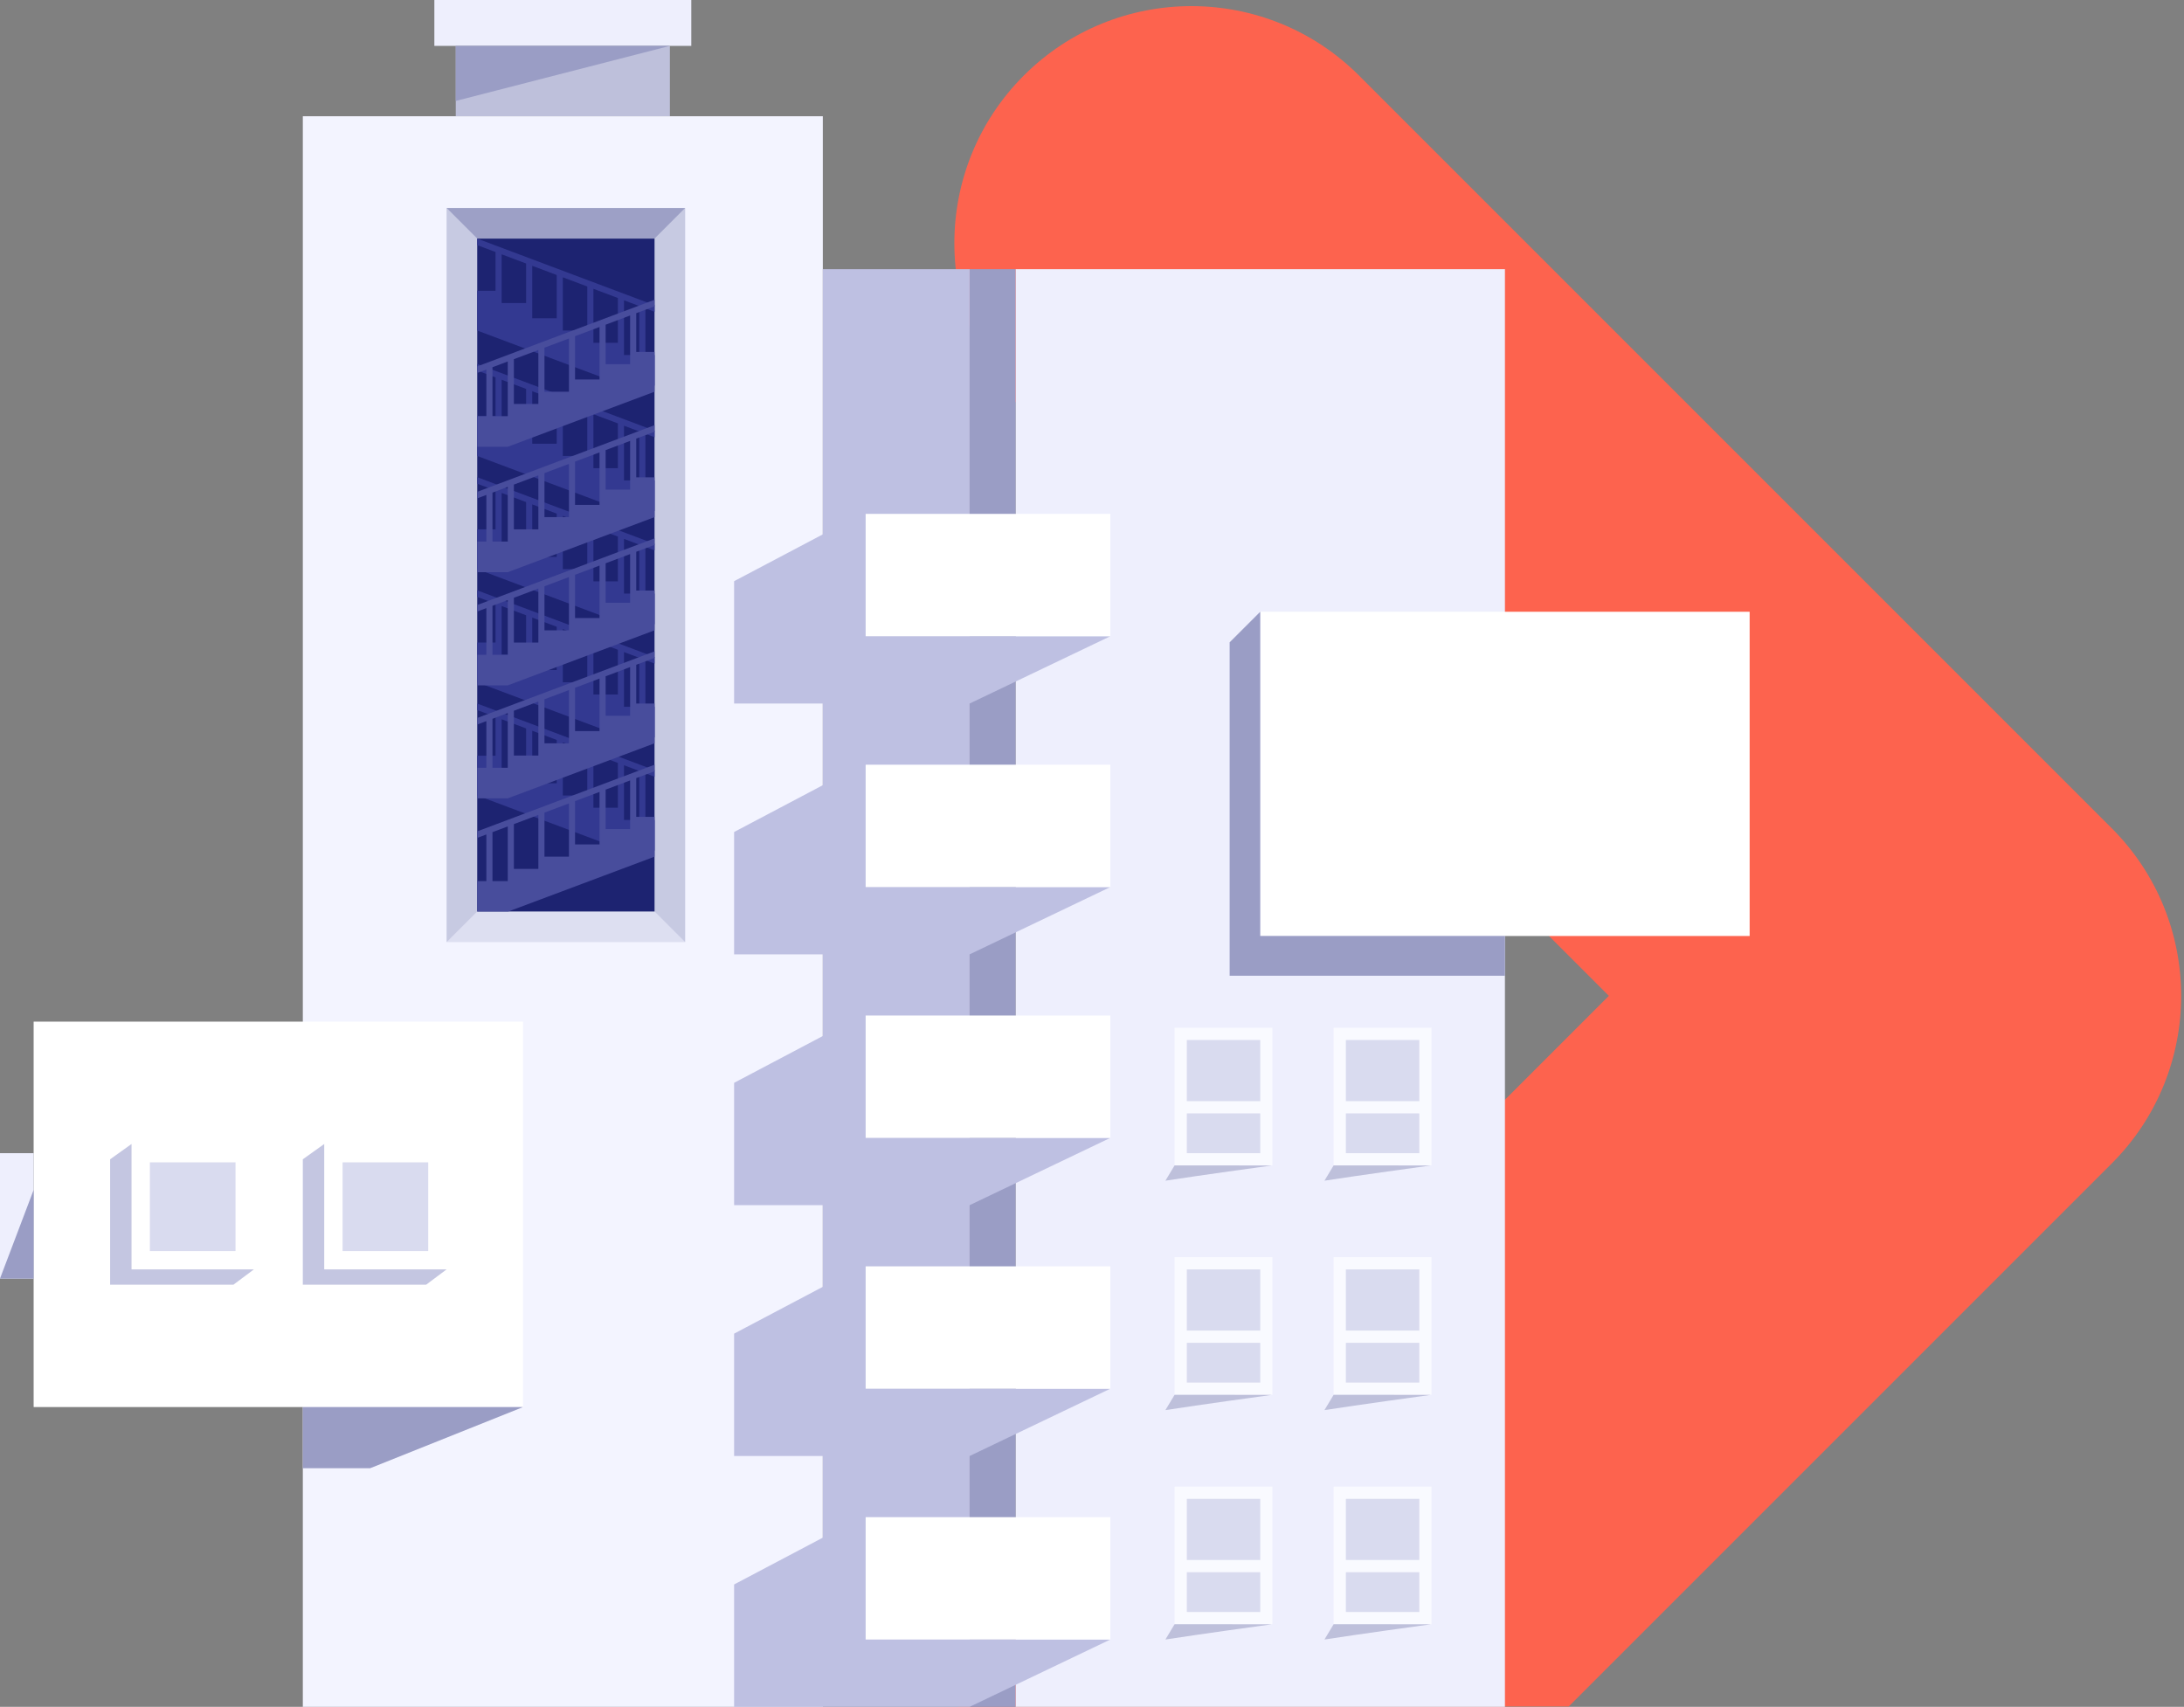 <svg width="714" height="558" viewBox="0 0 714 558" fill="none" xmlns="http://www.w3.org/2000/svg">
<rect x="0" y="0" width="714" height="558" fill="#808080" stroke="none"/>
<path d="M334.699 134.301C304.434 104.035 304.434 54.965 334.699 24.699C364.965 -5.566 414.035 -5.566 444.301 24.699L690.374 270.772C720.64 301.038 720.639 350.108 690.374 380.374L512.849 557.898H313.222C315.919 542.861 323.078 528.467 334.699 516.845L525.972 325.573L334.699 134.301Z" fill="#FD634E"/>
<rect x="99" y="38" width="170" height="520" fill="#F3F4FF"/>
<rect x="332" y="88" width="160" height="470" fill="#EEEFFD"/>
<rect x="317" y="88" width="15" height="470" fill="#9A9DC5"/>
<path d="M269 88H317V208H363L317 230V290H363L317 312V372H363L317 394V454H363L317 476V536H363L317 558H240V518L269 502.696V476H240V436L269 420.696V394H240V354L269 338.696V312H240V272L269 256.696V230H240V190L269 174.696V88Z" fill="#BEC0E2"/>
<path opacity="0.1" d="M146 308H224L214 298H156L146 308Z" fill="#1D2371"/>
<path opacity="0.4" d="M224 68H146L156 78H214L224 68Z" fill="#1D2371"/>
<path opacity="0.2" d="M146 68L146 308L156 298L156 78L146 68Z" fill="#1D2371"/>
<path opacity="0.2" d="M224 68L224 308L214 298L214 78L224 68Z" fill="#1D2371"/>
<rect x="156" y="78" width="58" height="220" fill="#1D2371"/>
<path d="M11 334H171V460H11V334Z" fill="white"/>
<rect y="377" width="11" height="41" fill="#EEEFFD"/>
<path d="M11 418H0L11 389V418Z" fill="#9A9DC5"/>
<path d="M99 460H171L121 480H99V460Z" fill="#9A9DC5"/>
<rect x="283" y="332" width="80" height="40" fill="white"/>
<rect x="283" y="414" width="80" height="40" fill="white"/>
<rect x="283" y="496" width="80" height="40" fill="white"/>
<rect x="283" y="250" width="80" height="40" fill="white"/>
<rect x="283" y="168" width="80" height="40" fill="white"/>
<path d="M106 374L99 379V420H139.312L146 415H106V374Z" fill="#C4C6E1"/>
<path fill-rule="evenodd" clip-rule="evenodd" d="M214 99.798L156 78V80.137L162 82.391V95.06H156V108.06L204 126.06H214V116.06H211V100.807L214 101.934V99.798ZM172 86.15L164 83.143V99.06H172V86.15ZM174 86.901L182 89.908V104.06H174V86.901ZM184 90.659L192 93.666V108.06H184V90.659ZM194 94.418L202 97.424V112.06H194V94.418ZM204 98.176L209.012 100.06H209V116.06H204V98.176Z" fill="#333991"/>
<path fill-rule="evenodd" clip-rule="evenodd" d="M156 119L214 140.798V142.934L211 141.807V157.06H214V167.06H204L156 149.06V136.06H162V123.391L156 121.137V119ZM164 124.143L172 127.15V140.06H164V124.143ZM182 130.908L174 127.901V145.06H182V130.908ZM192 134.666L184 131.66V149.06H192V134.666ZM202 138.424L194 135.418V153.06H202V138.424ZM209.012 141.06L204 139.176V157.06H209V141.06H209.012Z" fill="#333991"/>
<path fill-rule="evenodd" clip-rule="evenodd" d="M214 177.798L156 156V158.137L162 160.391V173.06H156V186.06L204 204.06H214V194.06H211V178.807L214 179.934V177.798ZM172 164.15L164 161.143V177.06H172V164.15ZM174 164.901L182 167.908V182.06H174V164.901ZM184 168.66L192 171.666V186.06H184V168.66ZM194 172.418L202 175.424V190.06H194V172.418ZM204 176.176L209.012 178.06H209V194.06H204V176.176Z" fill="#333991"/>
<path fill-rule="evenodd" clip-rule="evenodd" d="M156 193L214 214.798V216.934L211 215.807V231.06H214V241.06H204L156 223.06V210.06H162V197.391L156 195.137V193ZM164 198.143L172 201.15V214.06H164V198.143ZM182 204.908L174 201.901V219.06H182V204.908ZM192 208.666L184 205.66V223.06H192V208.666ZM202 212.424L194 209.418V227.06H202V212.424ZM209.012 215.06L204 213.176V231.06H209V215.06H209.012Z" fill="#333991"/>
<path fill-rule="evenodd" clip-rule="evenodd" d="M156 230L214 251.798V253.934L211 252.807V268.06H214V278.06H204L156 260.06V247.06H162V234.391L156 232.137V230ZM164 235.143L172 238.15V251.06H164V235.143ZM182 241.908L174 238.901V256.06H182V241.908ZM192 245.666L184 242.66V260.06H192V245.666ZM202 249.424L194 246.418V264.06H202V249.424ZM209.012 252.06L204 250.176V268.06H209V252.06H209.012Z" fill="#333991"/>
<path fill-rule="evenodd" clip-rule="evenodd" d="M156 119.798L214 98V100.137L208 102.391V115.06H214V128.06L166 146.06H156V136.06H159V120.807L156 121.934V119.798ZM198 106.15L206 103.143V119.06H198V106.15ZM196 106.901L188 109.908V124.06H196V106.901ZM186 110.66L178 113.666V128.06H186V110.66ZM176 114.418L168 117.424V132.06H176V114.418ZM166 118.176L160.988 120.06H161V136.06H166V118.176Z" fill="#484D9C"/>
<path fill-rule="evenodd" clip-rule="evenodd" d="M214 139L156 160.798V162.934L159 161.807V177.06H156V187.06H166L214 169.06V156.06H208V143.391L214 141.137V139ZM206 144.143L198 147.15V160.06H206V144.143ZM188 150.908L196 147.901V165.06H188V150.908ZM178 154.666L186 151.66V169.06H178V154.666ZM168 158.424L176 155.418V173.06H168V158.424ZM160.988 161.06L166 159.176V177.06H161V161.06H160.988Z" fill="#484D9C"/>
<path fill-rule="evenodd" clip-rule="evenodd" d="M214 176L156 197.798V199.934L159 198.807V214.06H156V224.06H166L214 206.06V193.06H208V180.391L214 178.137V176ZM206 181.143L198 184.15V197.06H206V181.143ZM188 187.908L196 184.901V202.06H188V187.908ZM178 191.666L186 188.66V206.06H178V191.666ZM168 195.424L176 192.418V210.06H168V195.424ZM160.988 198.06L166 196.176V214.06H161V198.06H160.988Z" fill="#484D9C"/>
<path fill-rule="evenodd" clip-rule="evenodd" d="M214 212.94L156 234.738V236.875L159 235.747V251H156V261H166L214 243V230H208V217.332L214 215.077V212.94ZM206 218.083L198 221.09V234H206V218.083ZM188 224.848L196 221.842V239H188V224.848ZM178 228.607L186 225.6V243H178V228.607ZM168 232.365L176 229.358V247H168V232.365ZM160.988 235L166 233.116V251H161V235H160.988Z" fill="#484D9C"/>
<path fill-rule="evenodd" clip-rule="evenodd" d="M156 271.798L214 250V252.137L208 254.391V267.06H214V280.06L166.159 298H156V288.06H159V272.807L156 273.934V271.798ZM198 258.15L206 255.143V271.06H198V258.15ZM196 258.901L188 261.908V276.06H196V258.901ZM186 262.66L178 265.666V280.06H186V262.66ZM176 266.418L168 269.424V284.06H176V266.418ZM166 270.176L160.988 272.06H161V288.06H166V270.176Z" fill="#484D9C"/>
<rect x="142" width="84" height="15" fill="#EEEFFD"/>
<rect x="149" y="15" width="70" height="23" fill="#BEC0DB"/>
<path d="M219 15H149V33L219 15Z" fill="#9A9DC5"/>
<rect x="112" y="380" width="28" height="29" fill="#D9DBEF"/>
<path d="M43 374L36 379V420H76.312L83 415H43V374Z" fill="#C4C6E1"/>
<rect x="49" y="380" width="28" height="29" fill="#D9DBEF"/>
<path d="M412 200H572V306H412V200Z" fill="white"/>
<path d="M402 210L412 200V306H492V319H402V210Z" fill="#9A9DC5"/>
<rect x="436" y="336" width="32" height="45" fill="#F9FAFF"/>
<path d="M436 381L433 386C444.225 384.261 465.186 381.372 467.758 381.028L436 381Z" fill="#BEC0DB"/>
<rect x="440" y="340" width="24" height="20" fill="#D9DBEF"/>
<rect x="440" y="364" width="24" height="13" fill="#D9DBEF"/>
<rect x="384" y="336" width="32" height="45" fill="#F9FAFF"/>
<path d="M384 381L381 386C392.225 384.261 413.186 381.372 415.758 381.028L384 381Z" fill="#BEC0DB"/>
<rect x="388" y="340" width="24" height="20" fill="#D9DBEF"/>
<rect x="388" y="364" width="24" height="13" fill="#D9DBEF"/>
<rect x="436" y="486" width="32" height="45" fill="#F9FAFF"/>
<path d="M436 531L433 536C444.225 534.261 465.186 531.372 467.758 531.028L436 531Z" fill="#BEC0DB"/>
<rect x="440" y="490" width="24" height="20" fill="#D9DBEF"/>
<rect x="440" y="514" width="24" height="13" fill="#D9DBEF"/>
<rect x="384" y="486" width="32" height="45" fill="#F9FAFF"/>
<path d="M384 531L381 536C392.225 534.261 413.186 531.372 415.758 531.028L384 531Z" fill="#BEC0DB"/>
<rect x="388" y="490" width="24" height="20" fill="#D9DBEF"/>
<rect x="388" y="514" width="24" height="13" fill="#D9DBEF"/>
<rect x="436" y="411" width="32" height="45" fill="#F9FAFF"/>
<path d="M436 456L433 461C444.225 459.261 465.186 456.372 467.758 456.028L436 456Z" fill="#BEC0DB"/>
<rect x="440" y="415" width="24" height="20" fill="#D9DBEF"/>
<rect x="440" y="439" width="24" height="13" fill="#D9DBEF"/>
<rect x="384" y="411" width="32" height="45" fill="#F9FAFF"/>
<path d="M384 456L381 461C392.225 459.261 413.186 456.372 415.758 456.028L384 456Z" fill="#BEC0DB"/>
<rect x="388" y="415" width="24" height="20" fill="#D9DBEF"/>
<rect x="388" y="439" width="24" height="13" fill="#D9DBEF"/>
</svg>
